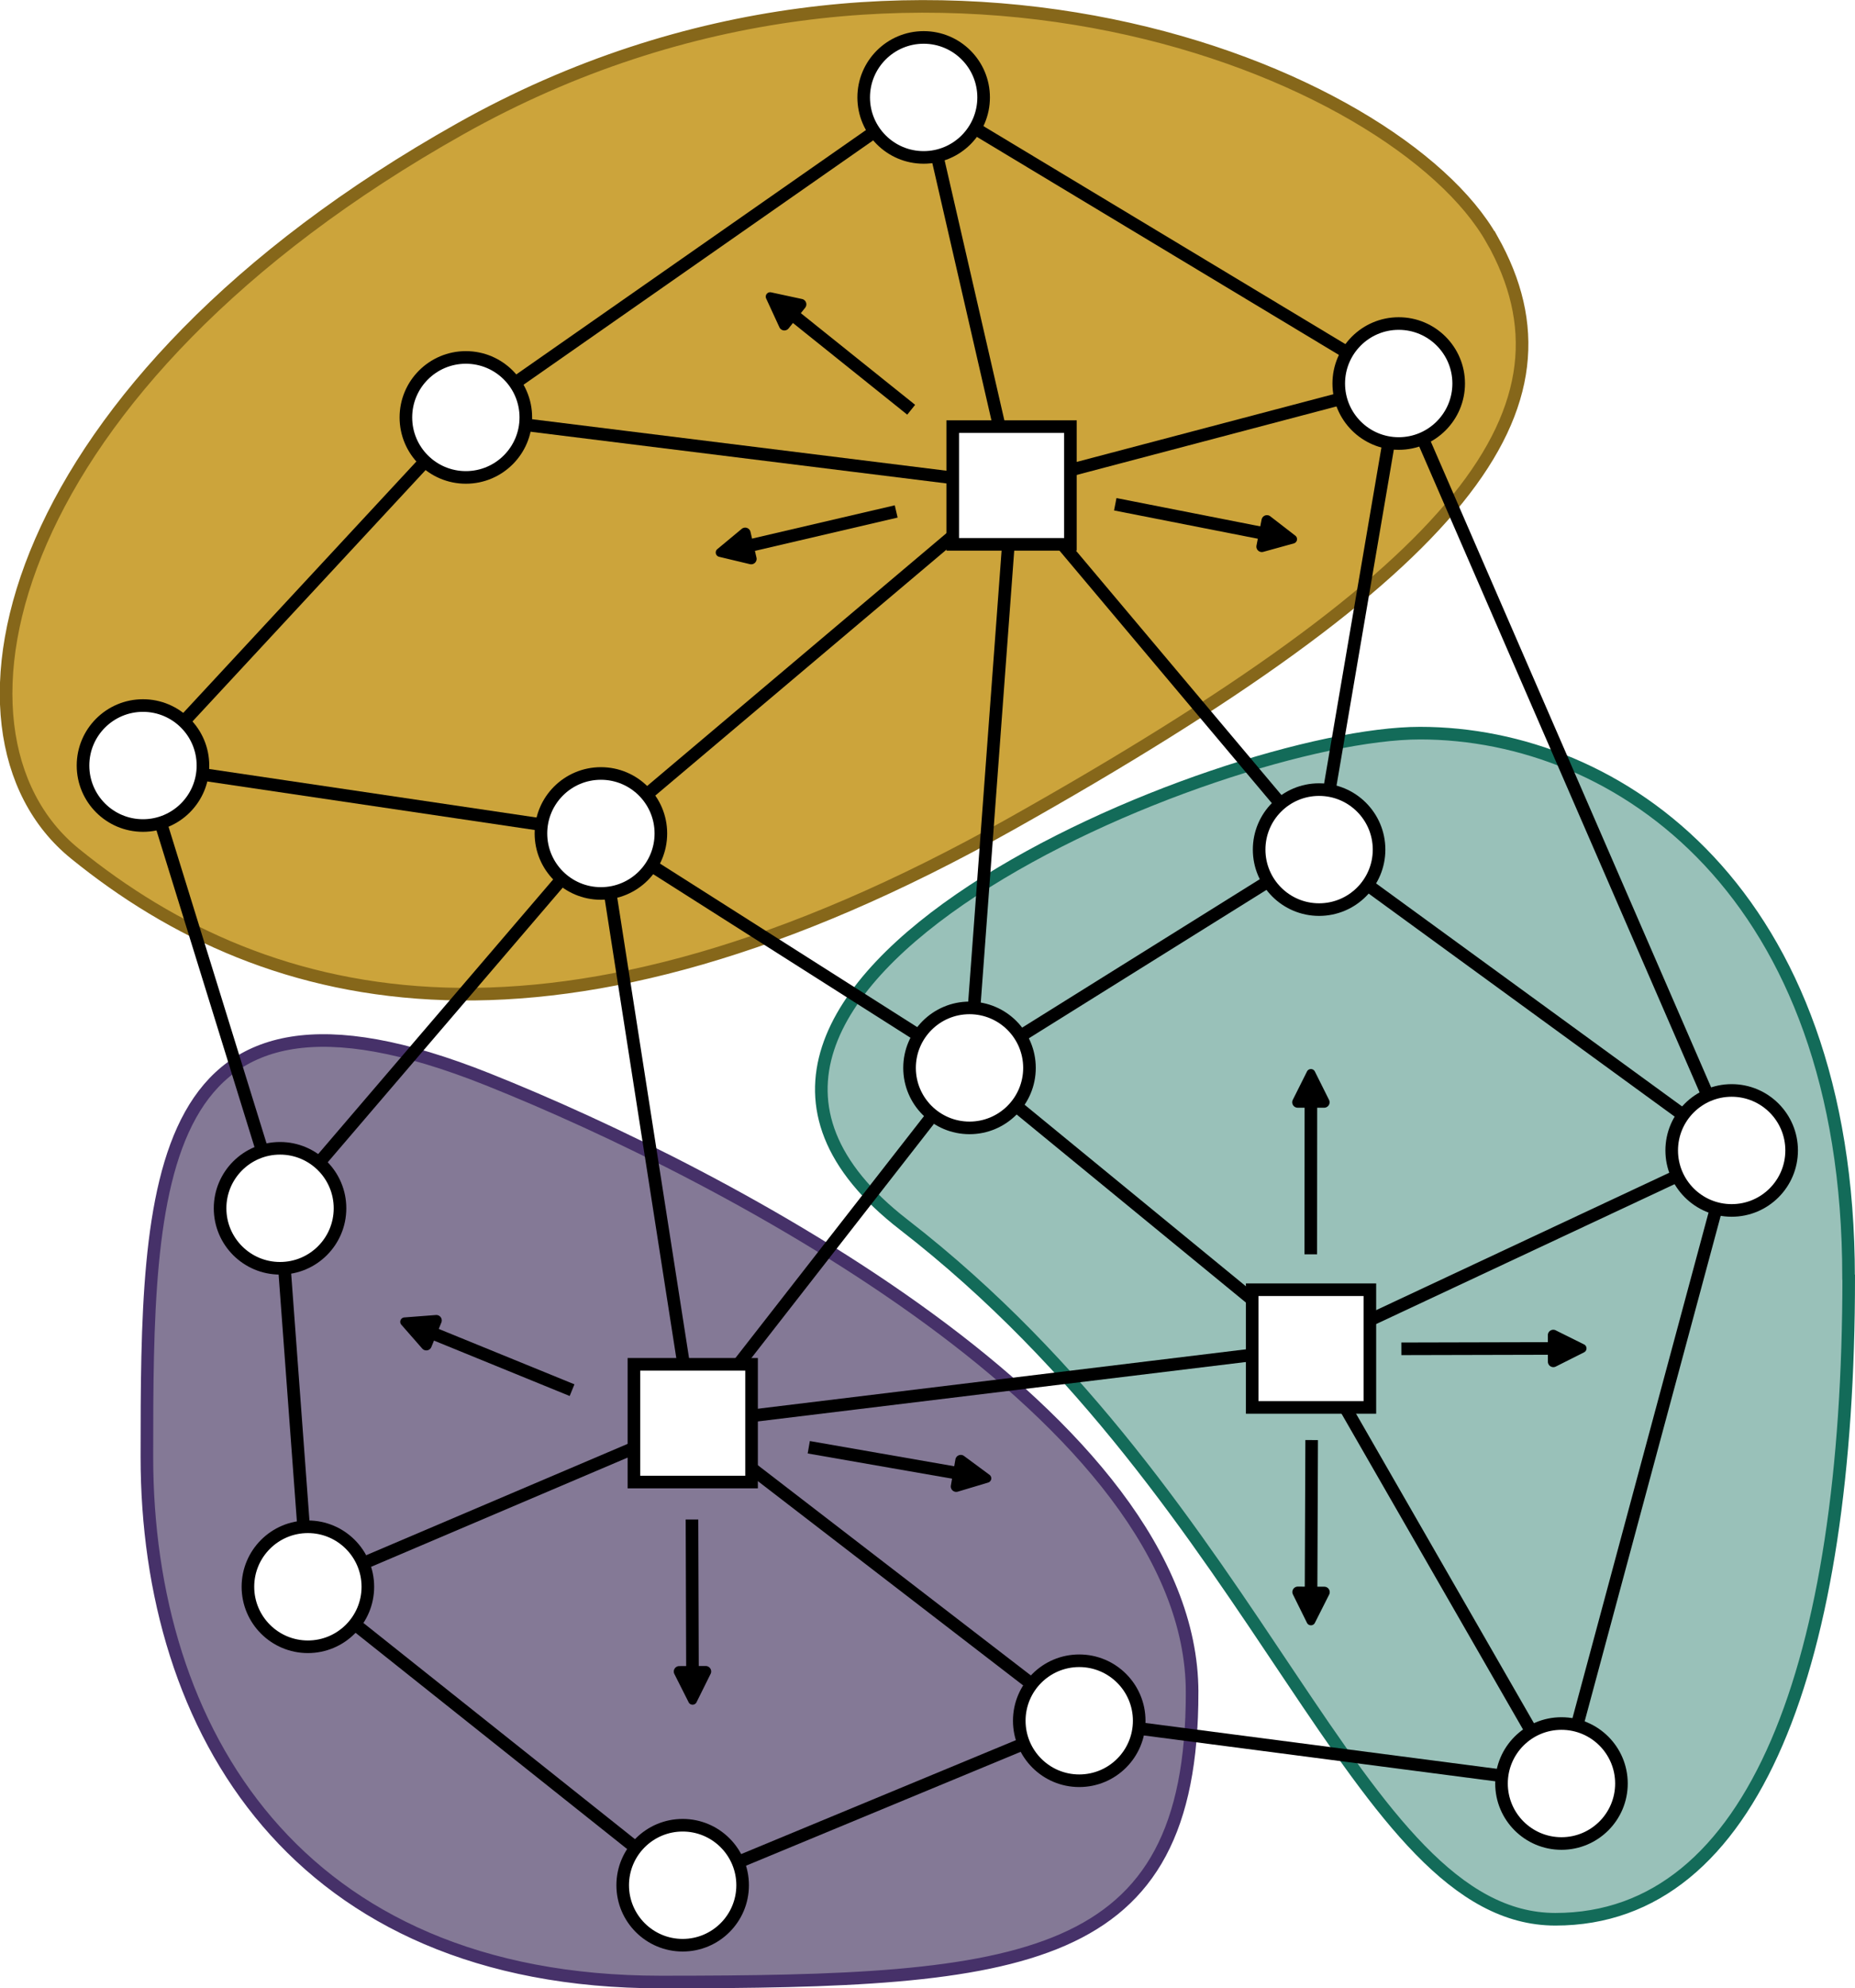 <?xml version="1.0" encoding="UTF-8" standalone="no"?>
<!-- Created with Inkscape (http://www.inkscape.org/) -->

<svg
   width="14.725mm"
   height="15.776mm"
   viewBox="0 0 14.725 15.776"
   version="1.1"
   id="svg1"
   inkscape:export-filename="scr1.pdf"
   inkscape:export-xdpi="200"
   inkscape:export-ydpi="200"
   inkscape:version="1.4 (e7c3feb100, 2024-10-09)"
   sodipodi:docname="scr3.svg"
   xmlns:inkscape="http://www.inkscape.org/namespaces/inkscape"
   xmlns:sodipodi="http://sodipodi.sourceforge.net/DTD/sodipodi-0.dtd"
   xmlns="http://www.w3.org/2000/svg"
   xmlns:svg="http://www.w3.org/2000/svg">
  <sodipodi:namedview
     id="namedview1"
     pagecolor="#ffffff"
     bordercolor="#000000"
     borderopacity="0.25"
     inkscape:showpageshadow="2"
     inkscape:pageopacity="0.0"
     inkscape:pagecheckerboard="0"
     inkscape:deskcolor="#d1d1d1"
     inkscape:document-units="mm"
     showguides="false"
     inkscape:zoom="13.298653"
     inkscape:cx="26.393651"
     inkscape:cy="35.003545"
     inkscape:window-width="2194"
     inkscape:window-height="1162"
     inkscape:window-x="0"
     inkscape:window-y="0"
     inkscape:window-maximized="1"
     inkscape:current-layer="layer3" />
  <defs
     id="defs1">
    <marker
       style="overflow:visible"
       id="RoundedArrow"
       refX="0"
       refY="0"
       orient="auto-start-reverse"
       inkscape:stockid="Rounded arrow"
       markerWidth="0.5"
       markerHeight="0.5"
       viewBox="0 0 1 1"
       inkscape:isstock="true"
       inkscape:collect="always"
       preserveAspectRatio="xMidYMid">
      <path
         transform="scale(0.7)"
         d="m -0.211,-4.106 6.422,3.211 a 1,1 90 0 1 0,1.789 L -0.211,4.106 A 1.236,1.236 31.717 0 1 -2,3 v -6 a 1.236,1.236 148.283 0 1 1.789,-1.106 z"
         style="fill:context-stroke;fill-rule:evenodd;stroke:none"
         id="path37" />
    </marker>
    <marker
       style="overflow:visible"
       id="RoundedArrow-5"
       refX="0"
       refY="0"
       orient="auto-start-reverse"
       inkscape:stockid="Rounded arrow"
       markerWidth="0.5"
       markerHeight="0.5"
       viewBox="0 0 1 1"
       inkscape:isstock="true"
       inkscape:collect="always"
       preserveAspectRatio="xMidYMid">
      <path
         transform="scale(0.7)"
         d="m -0.211,-4.106 6.422,3.211 a 1,1 90 0 1 0,1.789 L -0.211,4.106 A 1.236,1.236 31.717 0 1 -2,3 v -6 a 1.236,1.236 148.283 0 1 1.789,-1.106 z"
         style="fill:context-stroke;fill-rule:evenodd;stroke:none"
         id="path37-7" />
    </marker>
    <marker
       style="overflow:visible"
       id="RoundedArrow-9"
       refX="0"
       refY="0"
       orient="auto-start-reverse"
       inkscape:stockid="Rounded arrow"
       markerWidth="0.5"
       markerHeight="0.5"
       viewBox="0 0 1 1"
       inkscape:isstock="true"
       inkscape:collect="always"
       preserveAspectRatio="xMidYMid">
      <path
         transform="scale(0.7)"
         d="m -0.211,-4.106 6.422,3.211 a 1,1 90 0 1 0,1.789 L -0.211,4.106 A 1.236,1.236 31.717 0 1 -2,3 v -6 a 1.236,1.236 148.283 0 1 1.789,-1.106 z"
         style="fill:context-stroke;fill-rule:evenodd;stroke:none"
         id="path37-75" />
    </marker>
    <marker
       style="overflow:visible"
       id="RoundedArrow-1"
       refX="0"
       refY="0"
       orient="auto-start-reverse"
       inkscape:stockid="Rounded arrow"
       markerWidth="0.5"
       markerHeight="0.5"
       viewBox="0 0 1 1"
       inkscape:isstock="true"
       inkscape:collect="always"
       preserveAspectRatio="xMidYMid">
      <path
         transform="scale(0.7)"
         d="m -0.211,-4.106 6.422,3.211 a 1,1 90 0 1 0,1.789 L -0.211,4.106 A 1.236,1.236 31.717 0 1 -2,3 v -6 a 1.236,1.236 148.283 0 1 1.789,-1.106 z"
         style="fill:context-stroke;fill-rule:evenodd;stroke:none"
         id="path37-8" />
    </marker>
    <marker
       style="overflow:visible"
       id="RoundedArrow-3"
       refX="0"
       refY="0"
       orient="auto-start-reverse"
       inkscape:stockid="Rounded arrow"
       markerWidth="0.5"
       markerHeight="0.5"
       viewBox="0 0 1 1"
       inkscape:isstock="true"
       inkscape:collect="always"
       preserveAspectRatio="xMidYMid">
      <path
         transform="scale(0.7)"
         d="m -0.211,-4.106 6.422,3.211 a 1,1 90 0 1 0,1.789 L -0.211,4.106 A 1.236,1.236 31.717 0 1 -2,3 v -6 a 1.236,1.236 148.283 0 1 1.789,-1.106 z"
         style="fill:context-stroke;fill-rule:evenodd;stroke:none"
         id="path37-3" />
    </marker>
    <marker
       style="overflow:visible"
       id="RoundedArrow-8"
       refX="0"
       refY="0"
       orient="auto-start-reverse"
       inkscape:stockid="Rounded arrow"
       markerWidth="0.5"
       markerHeight="0.5"
       viewBox="0 0 1 1"
       inkscape:isstock="true"
       inkscape:collect="always"
       preserveAspectRatio="xMidYMid">
      <path
         transform="scale(0.7)"
         d="m -0.211,-4.106 6.422,3.211 a 1,1 90 0 1 0,1.789 L -0.211,4.106 A 1.236,1.236 31.717 0 1 -2,3 v -6 a 1.236,1.236 148.283 0 1 1.789,-1.106 z"
         style="fill:context-stroke;fill-rule:evenodd;stroke:none"
         id="path37-89" />
    </marker>
    <marker
       style="overflow:visible"
       id="RoundedArrow-30"
       refX="0"
       refY="0"
       orient="auto-start-reverse"
       inkscape:stockid="Rounded arrow"
       markerWidth="0.5"
       markerHeight="0.5"
       viewBox="0 0 1 1"
       inkscape:isstock="true"
       inkscape:collect="always"
       preserveAspectRatio="xMidYMid">
      <path
         transform="scale(0.7)"
         d="m -0.211,-4.106 6.422,3.211 a 1,1 90 0 1 0,1.789 L -0.211,4.106 A 1.236,1.236 31.717 0 1 -2,3 v -6 a 1.236,1.236 148.283 0 1 1.789,-1.106 z"
         style="fill:context-stroke;fill-rule:evenodd;stroke:none"
         id="path37-30" />
    </marker>
    <marker
       style="overflow:visible"
       id="RoundedArrow-0"
       refX="0"
       refY="0"
       orient="auto-start-reverse"
       inkscape:stockid="Rounded arrow"
       markerWidth="0.5"
       markerHeight="0.5"
       viewBox="0 0 1 1"
       inkscape:isstock="true"
       inkscape:collect="always"
       preserveAspectRatio="xMidYMid">
      <path
         transform="scale(0.7)"
         d="m -0.211,-4.106 6.422,3.211 a 1,1 90 0 1 0,1.789 L -0.211,4.106 A 1.236,1.236 31.717 0 1 -2,3 v -6 a 1.236,1.236 148.283 0 1 1.789,-1.106 z"
         style="fill:context-stroke;fill-rule:evenodd;stroke:none"
         id="path37-5" />
    </marker>
    <marker
       style="overflow:visible"
       id="RoundedArrow-2"
       refX="0"
       refY="0"
       orient="auto-start-reverse"
       inkscape:stockid="Rounded arrow"
       markerWidth="0.5"
       markerHeight="0.5"
       viewBox="0 0 1 1"
       inkscape:isstock="true"
       inkscape:collect="always"
       preserveAspectRatio="xMidYMid">
      <path
         transform="scale(0.7)"
         d="m -0.211,-4.106 6.422,3.211 a 1,1 90 0 1 0,1.789 L -0.211,4.106 A 1.236,1.236 31.717 0 1 -2,3 v -6 a 1.236,1.236 148.283 0 1 1.789,-1.106 z"
         style="fill:context-stroke;fill-rule:evenodd;stroke:none"
         id="path37-2" />
    </marker>
  </defs>
  <g
     inkscape:label="Layer 1"
     inkscape:groupmode="layer"
     id="layer1"
     transform="translate(-21.491,-13.791)">
    <path
       id="path33"
       style="fill:#847996;fill-opacity:1;stroke:#463169;stroke-width:0.1;stroke-opacity:1"
       d="m 30.954,27.219 c 0,2.17 -1.328,2.298 -4.218,2.298 -2.89,0 -4.079,-1.998 -4.079,-4.168 0,-2.17 0.022,-4.065 2.706,-2.994 1.895,0.756 5.591,2.694 5.591,4.864 z"
       sodipodi:nodetypes="sssss" />
    <path
       id="path34"
       style="fill:#99c1b9;fill-opacity:1;stroke:#136b59;stroke-width:0.1;stroke-opacity:1"
       d="m 36.166,23.926 c -10e-7,3.055 -0.746,5.093 -2.328,5.093 -1.582,0 -2.308,-3.292 -5.173,-5.511 -2.415,-1.871 2.516,-3.9 4.098,-3.9 1.582,-10e-7 3.402,1.263 3.402,4.317 z"
       sodipodi:nodetypes="sssss" />
    <path
       id="path35"
       style="fill:#cca43b;fill-opacity:1;stroke:#86671a;stroke-width:0.1;stroke-opacity:1"
       transform="rotate(-29.33)"
       d="m 21.376,30.009 c 0,1.533 -1.463,2.172 -5.6,2.172 -4.137,0 -5.862,-1.583 -6.595,-3.436 -0.564,-1.425 1.349,-3.514 5.486,-3.514 4.137,0 6.708,3.245 6.708,4.778 z"
       sodipodi:nodetypes="sssss" />
  </g>
  <g
     inkscape:groupmode="layer"
     id="layer2"
     inkscape:label="Layer 2"
     transform="translate(0.609,0.247)">
    <circle
       style="fill:#ffffff;fill-opacity:1;stroke:#000000;stroke-width:0.1;stroke-dasharray:none;stroke-opacity:1"
       id="path1"
       cx="1.614"
       cy="9.34"
       r="0.476" />
    <circle
       style="fill:#ffffff;fill-opacity:1;stroke:#000000;stroke-width:0.1;stroke-dasharray:none;stroke-opacity:1"
       id="path1-2"
       cx="4.161"
       cy="6.366"
       r="0.476" />
    <circle
       style="fill:#ffffff;fill-opacity:1;stroke:#000000;stroke-width:0.1;stroke-dasharray:none;stroke-opacity:1"
       id="path1-7"
       cx="7.087"
       cy="8.226"
       r="0.476" />
    <circle
       style="fill:#ffffff;fill-opacity:1;stroke:#000000;stroke-width:0.1;stroke-dasharray:none;stroke-opacity:1"
       id="path1-1"
       cx="10.494"
       cy="2.796"
       r="0.476" />
    <circle
       style="fill:#ffffff;fill-opacity:1;stroke:#000000;stroke-width:0.1;stroke-dasharray:none;stroke-opacity:1"
       id="path1-19"
       cx="3.089"
       cy="3.065"
       r="0.476" />
    <circle
       style="fill:#ffffff;fill-opacity:1;stroke:#000000;stroke-width:0.1;stroke-dasharray:none;stroke-opacity:1"
       id="path1-610"
       cx="13.137"
       cy="-8.881"
       transform="scale(1,-1)"
       r="0.476" />
    <circle
       style="fill:#ffffff;fill-opacity:1;stroke:#000000;stroke-width:0.1;stroke-dasharray:none;stroke-opacity:1"
       id="path1-0"
       cx="1.835"
       cy="12.343"
       r="0.476" />
    <circle
       style="fill:#ffffff;fill-opacity:1;stroke:#000000;stroke-width:0.1;stroke-dasharray:none;stroke-opacity:1"
       id="path1-54"
       cx="4.81"
       cy="14.711"
       r="0.476" />
    <circle
       style="fill:#ffffff;fill-opacity:1;stroke:#000000;stroke-width:0.1;stroke-dasharray:none;stroke-opacity:1"
       id="path1-69"
       cx="11.786"
       cy="13.904"
       r="0.476" />
    <circle
       style="fill:#ffffff;fill-opacity:1;stroke:#000000;stroke-width:0.1;stroke-dasharray:none;stroke-opacity:1"
       id="path1-4"
       cx="6.723"
       cy="0.526"
       r="0.476" />
    <circle
       style="fill:#ffffff;fill-opacity:1;stroke:#000000;stroke-width:0.1;stroke-dasharray:none;stroke-opacity:1"
       id="path1-6"
       cx="7.958"
       cy="13.406"
       r="0.476" />
    <circle
       style="fill:#ffffff;fill-opacity:1;stroke:#000000;stroke-width:0.1;stroke-dasharray:none;stroke-opacity:1"
       id="path1-20"
       cx="9.862"
       cy="6.494"
       r="0.476" />
    <circle
       style="fill:#ffffff;fill-opacity:1;stroke:#000000;stroke-width:0.1;stroke-dasharray:none;stroke-opacity:1"
       id="path1-59"
       cx="0.526"
       cy="5.827"
       r="0.476" />
    <path
       style="fill:none;fill-rule:evenodd;stroke:#000000;stroke-width:0.1;stroke-linecap:butt;stroke-linejoin:miter;stroke-dasharray:none;stroke-opacity:1"
       d="m 2.208,12.64 2.229,1.774"
       id="path2"
       inkscape:connector-type="polyline"
       inkscape:connector-curvature="0"
       inkscape:connection-start="#path1-0"
       inkscape:connection-end="#path1-54" />
    <path
       style="fill:none;fill-rule:evenodd;stroke:#000000;stroke-width:0.1;stroke-linecap:butt;stroke-linejoin:miter;stroke-dasharray:none;stroke-opacity:1"
       d="M 5.25,14.528 7.518,13.588"
       id="path4"
       inkscape:connector-type="polyline"
       inkscape:connector-curvature="0"
       inkscape:connection-start="#path1-54"
       inkscape:connection-end="#path1-6" />
    <path
       style="fill:none;fill-rule:evenodd;stroke:#000000;stroke-width:0.1;stroke-linecap:butt;stroke-linejoin:miter;stroke-dasharray:none;stroke-opacity:1"
       d="m 8.43,13.467 2.883,0.376"
       id="path5"
       inkscape:connector-type="polyline"
       inkscape:connector-curvature="0"
       inkscape:connection-start="#path1-6"
       inkscape:connection-end="#path1-69" />
    <path
       style="fill:none;fill-rule:evenodd;stroke:#000000;stroke-width:0.1;stroke-linecap:butt;stroke-linejoin:miter;stroke-dasharray:none;stroke-opacity:1"
       d="M 5.267,11.334 7.581,13.115"
       id="path6"
       inkscape:connector-type="polyline"
       inkscape:connector-curvature="0"
       inkscape:connection-end="#path1-6" />
    <path
       style="fill:none;fill-rule:evenodd;stroke:#000000;stroke-width:0.1;stroke-linecap:butt;stroke-linejoin:miter;stroke-dasharray:none;stroke-opacity:1"
       d="M 4.452,11.23 2.274,12.157"
       id="path7"
       inkscape:connector-type="polyline"
       inkscape:connector-curvature="0"
       inkscape:connection-end="#path1-0" />
    <path
       style="fill:none;fill-rule:evenodd;stroke:#000000;stroke-width:0.1;stroke-linecap:butt;stroke-linejoin:miter;stroke-dasharray:none;stroke-opacity:1"
       d="m 1.649,9.815 0.152,2.053"
       id="path8"
       inkscape:connector-type="polyline"
       inkscape:connector-curvature="0"
       inkscape:connection-start="#path1"
       inkscape:connection-end="#path1-0" />
    <path
       style="fill:none;fill-rule:evenodd;stroke:#000000;stroke-width:0.1;stroke-linecap:butt;stroke-linejoin:miter;stroke-dasharray:none;stroke-opacity:1"
       d="M 0.667,6.282 1.473,8.885"
       id="path9"
       inkscape:connector-type="polyline"
       inkscape:connector-curvature="0"
       inkscape:connection-start="#path1-59"
       inkscape:connection-end="#path1" />
    <path
       style="fill:none;fill-rule:evenodd;stroke:#000000;stroke-width:0.1;stroke-linecap:butt;stroke-linejoin:miter;stroke-dasharray:none;stroke-opacity:1"
       d="M 0.997,5.897 3.69,6.296"
       id="path10"
       inkscape:connector-type="polyline"
       inkscape:connector-curvature="0"
       inkscape:connection-start="#path1-59"
       inkscape:connection-end="#path1-2" />
    <path
       style="fill:none;fill-rule:evenodd;stroke:#000000;stroke-width:0.1;stroke-linecap:butt;stroke-linejoin:miter;stroke-dasharray:none;stroke-opacity:1"
       d="M 1.924,8.978 3.851,6.727"
       id="path11"
       inkscape:connector-type="polyline"
       inkscape:connector-curvature="0"
       inkscape:connection-start="#path1"
       inkscape:connection-end="#path1-2" />
    <path
       style="fill:none;fill-rule:evenodd;stroke:#000000;stroke-width:0.1;stroke-linecap:butt;stroke-linejoin:miter;stroke-dasharray:none;stroke-opacity:1"
       d="M 4.234,6.836 4.817,10.573"
       id="path12"
       inkscape:connector-type="polyline"
       inkscape:connector-curvature="0"
       inkscape:connection-start="#path1-2" />
    <path
       style="fill:none;fill-rule:evenodd;stroke:#000000;stroke-width:0.1;stroke-linecap:butt;stroke-linejoin:miter;stroke-dasharray:none;stroke-opacity:1"
       d="M 5.363,10.986 9.324,10.504"
       id="path13"
       inkscape:connector-type="polyline"
       inkscape:connector-curvature="0" />
    <path
       style="fill:none;fill-rule:evenodd;stroke:#000000;stroke-width:0.1;stroke-linecap:butt;stroke-linejoin:miter;stroke-dasharray:none;stroke-opacity:1"
       d="m 10.034,10.859 1.514,2.633"
       id="path14"
       inkscape:connector-type="polyline"
       inkscape:connector-curvature="0"
       inkscape:connection-end="#path1-69" />
    <path
       style="fill:none;fill-rule:evenodd;stroke:#000000;stroke-width:0.1;stroke-linecap:butt;stroke-linejoin:miter;stroke-dasharray:none;stroke-opacity:1"
       d="M 11.909,13.445 13.014,9.341"
       id="path15"
       inkscape:connector-type="polyline"
       inkscape:connector-curvature="0"
       inkscape:connection-start="#path1-69"
       inkscape:connection-end="#path1-610" />
    <path
       style="fill:none;fill-rule:evenodd;stroke:#000000;stroke-width:0.1;stroke-linecap:butt;stroke-linejoin:miter;stroke-dasharray:none;stroke-opacity:1"
       d="M 10.228,10.244 12.706,9.083"
       id="path16"
       inkscape:connector-type="polyline"
       inkscape:connector-curvature="0"
       inkscape:connection-end="#path1-610" />
    <path
       style="fill:none;fill-rule:evenodd;stroke:#000000;stroke-width:0.1;stroke-linecap:butt;stroke-linejoin:miter;stroke-dasharray:none;stroke-opacity:1"
       d="M 5.183,10.668 6.795,8.601"
       id="path17"
       inkscape:connector-type="polyline"
       inkscape:connector-curvature="0"
       inkscape:connection-end="#path1-7" />
    <path
       style="fill:none;fill-rule:evenodd;stroke:#000000;stroke-width:0.1;stroke-linecap:butt;stroke-linejoin:miter;stroke-dasharray:none;stroke-opacity:1"
       d="M 0.85,5.478 2.765,3.414"
       id="path18"
       inkscape:connector-type="polyline"
       inkscape:connector-curvature="0"
       inkscape:connection-start="#path1-59"
       inkscape:connection-end="#path1-19" />
    <path
       style="fill:none;fill-rule:evenodd;stroke:#000000;stroke-width:0.1;stroke-linecap:butt;stroke-linejoin:miter;stroke-dasharray:none;stroke-opacity:1"
       d="M 3.561,3.123 6.958,3.545"
       id="path19"
       inkscape:connector-type="polyline"
       inkscape:connector-curvature="0"
       inkscape:connection-start="#path1-19" />
    <path
       style="fill:none;fill-rule:evenodd;stroke:#000000;stroke-width:0.1;stroke-linecap:butt;stroke-linejoin:miter;stroke-dasharray:none;stroke-opacity:1"
       d="M 4.524,6.058 7.067,3.911"
       id="path20"
       inkscape:connector-type="polyline"
       inkscape:connector-curvature="0"
       inkscape:connection-start="#path1-2" />
    <path
       style="fill:none;fill-rule:evenodd;stroke:#000000;stroke-width:0.1;stroke-linecap:butt;stroke-linejoin:miter;stroke-dasharray:none;stroke-opacity:1"
       d="M 3.479,2.792 6.332,0.799"
       id="path21"
       inkscape:connector-type="polyline"
       inkscape:connector-curvature="0"
       inkscape:connection-start="#path1-19"
       inkscape:connection-end="#path1-4" />
    <path
       style="fill:none;fill-rule:evenodd;stroke:#000000;stroke-width:0.1;stroke-linecap:butt;stroke-linejoin:miter;stroke-dasharray:none;stroke-opacity:1"
       d="M 7.891,3.482 10.034,2.917"
       id="path22"
       inkscape:connector-type="polyline"
       inkscape:connector-curvature="0"
       inkscape:connection-end="#path1-1" />
    <path
       style="fill:none;fill-rule:evenodd;stroke:#000000;stroke-width:0.1;stroke-linecap:butt;stroke-linejoin:miter;stroke-dasharray:none;stroke-opacity:1"
       d="M 7.324,3.139 6.83,0.99"
       id="path23"
       inkscape:connector-type="polyline"
       inkscape:connector-curvature="0"
       inkscape:connection-end="#path1-4" />
    <path
       style="fill:none;fill-rule:evenodd;stroke:#000000;stroke-width:0.1;stroke-linecap:butt;stroke-linejoin:miter;stroke-dasharray:none;stroke-opacity:1"
       d="M 7.131,0.772 10.086,2.551"
       id="path24"
       inkscape:connector-type="polyline"
       inkscape:connector-curvature="0"
       inkscape:connection-start="#path1-4"
       inkscape:connection-end="#path1-1" />
    <path
       style="fill:none;fill-rule:evenodd;stroke:#000000;stroke-width:0.1;stroke-linecap:butt;stroke-linejoin:miter;stroke-dasharray:none;stroke-opacity:1"
       d="M 7.456,8.527 9.428,10.144"
       id="path25"
       inkscape:connector-type="polyline"
       inkscape:connector-curvature="0"
       inkscape:connection-start="#path1-7" />
    <path
       style="fill:none;fill-rule:evenodd;stroke:#000000;stroke-width:0.1;stroke-linecap:butt;stroke-linejoin:miter;stroke-dasharray:none;stroke-opacity:1"
       d="M 4.562,6.621 6.685,7.97"
       id="path26"
       inkscape:connector-type="polyline"
       inkscape:connector-curvature="0"
       inkscape:connection-start="#path1-2"
       inkscape:connection-end="#path1-7" />
    <path
       style="fill:none;fill-rule:evenodd;stroke:#000000;stroke-width:0.1;stroke-linecap:butt;stroke-linejoin:miter;stroke-dasharray:none;stroke-opacity:1"
       d="M 7.491,7.974 9.458,6.746"
       id="path27"
       inkscape:connector-type="polyline"
       inkscape:connector-curvature="0"
       inkscape:connection-start="#path1-7"
       inkscape:connection-end="#path1-20" />
    <path
       style="fill:none;fill-rule:evenodd;stroke:#000000;stroke-width:0.1;stroke-linecap:butt;stroke-linejoin:miter;stroke-dasharray:none;stroke-opacity:1"
       d="M 10.247,6.775 12.752,8.6"
       id="path28"
       inkscape:connector-type="polyline"
       inkscape:connector-curvature="0"
       inkscape:connection-start="#path1-20"
       inkscape:connection-end="#path1-610" />
    <path
       style="fill:none;fill-rule:evenodd;stroke:#000000;stroke-width:0.1;stroke-linecap:butt;stroke-linejoin:miter;stroke-dasharray:none;stroke-opacity:1"
       d="M 10.414,3.265 9.943,6.025"
       id="path29"
       inkscape:connector-type="polyline"
       inkscape:connector-curvature="0"
       inkscape:connection-start="#path1-1"
       inkscape:connection-end="#path1-20" />
    <path
       style="fill:none;fill-rule:evenodd;stroke:#000000;stroke-width:0.1;stroke-linecap:butt;stroke-linejoin:miter;stroke-dasharray:none;stroke-opacity:1"
       d="M 7.395,4.078 7.123,7.751"
       id="path30"
       inkscape:connector-type="polyline"
       inkscape:connector-curvature="0"
       inkscape:connection-end="#path1-7" />
    <path
       style="fill:none;fill-rule:evenodd;stroke:#000000;stroke-width:0.1;stroke-linecap:butt;stroke-linejoin:miter;stroke-dasharray:none;stroke-opacity:1"
       d="M 7.737,3.968 9.556,6.13"
       id="path31"
       inkscape:connector-type="polyline"
       inkscape:connector-curvature="0"
       inkscape:connection-end="#path1-20" />
    <path
       style="fill:none;fill-rule:evenodd;stroke:#000000;stroke-width:0.1;stroke-linecap:butt;stroke-linejoin:miter;stroke-dasharray:none;stroke-opacity:1"
       d="m 10.684,3.233 2.263,5.211"
       id="path32"
       inkscape:connector-type="polyline"
       inkscape:connector-curvature="0"
       inkscape:connection-start="#path1-1"
       inkscape:connection-end="#path1-610" />
  </g>
  <g
     inkscape:groupmode="layer"
     id="layer3"
     inkscape:label="Layer 3">
    <rect
       style="fill:#ffffff;fill-opacity:1;stroke:#000000;stroke-width:0.1;stroke-dasharray:none;stroke-opacity:1"
       id="rect35-5"
       width="0.934"
       height="0.934"
       x="4.423"
       y="10.578"
       transform="translate(0.609,0.247)" />
    <rect
       style="fill:#ffffff;fill-opacity:1;stroke:#000000;stroke-width:0.1;stroke-dasharray:none;stroke-opacity:1"
       id="rect35"
       width="0.934"
       height="0.934"
       x="6.954"
       y="3.138"
       transform="translate(0.609,0.247)" />
    <rect
       style="fill:#ffffff;fill-opacity:1;stroke:#000000;stroke-width:0.1;stroke-dasharray:none;stroke-opacity:1"
       id="rect35-1"
       width="0.934"
       height="0.934"
       x="9.331"
       y="9.986"
       transform="translate(0.609,0.247)" />
    <path
       style="fill:none;fill-rule:evenodd;stroke:#000000;stroke-width:0.1;stroke-linecap:butt;stroke-linejoin:miter;stroke-dasharray:none;stroke-opacity:1;marker-end:url(#RoundedArrow)"
       d="M 7.114,4.058 5.913,4.338"
       id="path36"
       inkscape:connector-type="polyline"
       inkscape:connector-curvature="0" />
    <path
       style="fill:none;fill-rule:evenodd;stroke:#000000;stroke-width:0.1;stroke-linecap:butt;stroke-linejoin:miter;stroke-dasharray:none;stroke-opacity:1;marker-end:url(#RoundedArrow-5)"
       d="M 7.233,3.251 6.271,2.48"
       id="path36-1"
       inkscape:connector-type="polyline"
       inkscape:connector-curvature="0" />
    <path
       style="fill:none;fill-rule:evenodd;stroke:#000000;stroke-width:0.1;stroke-linecap:butt;stroke-linejoin:miter;stroke-dasharray:none;stroke-opacity:1;marker-end:url(#RoundedArrow-9)"
       d="M 8.853,4.001 10.063,4.239"
       id="path36-8"
       inkscape:connector-type="polyline"
       inkscape:connector-curvature="0" />
    <path
       style="fill:none;fill-rule:evenodd;stroke:#000000;stroke-width:0.1;stroke-linecap:butt;stroke-linejoin:miter;stroke-dasharray:none;stroke-opacity:1;marker-end:url(#RoundedArrow-1)"
       d="m 5.493,12.056 0.004,1.233"
       id="path36-6"
       inkscape:connector-type="polyline"
       inkscape:connector-curvature="0" />
    <path
       style="fill:none;fill-rule:evenodd;stroke:#000000;stroke-width:0.1;stroke-linecap:butt;stroke-linejoin:miter;stroke-dasharray:none;stroke-opacity:1;marker-end:url(#RoundedArrow-3)"
       d="M 4.541,11.03 3.399,10.564"
       id="path36-60"
       inkscape:connector-type="polyline"
       inkscape:connector-curvature="0" />
    <path
       style="fill:none;fill-rule:evenodd;stroke:#000000;stroke-width:0.1;stroke-linecap:butt;stroke-linejoin:miter;stroke-dasharray:none;stroke-opacity:1;marker-end:url(#RoundedArrow-8)"
       d="M 6.42,11.483 7.635,11.695"
       id="path36-7"
       inkscape:connector-type="polyline"
       inkscape:connector-curvature="0" />
    <path
       style="fill:none;fill-rule:evenodd;stroke:#000000;stroke-width:0.1;stroke-linecap:butt;stroke-linejoin:miter;stroke-dasharray:none;stroke-opacity:1;marker-end:url(#RoundedArrow-30)"
       d="m 10.405,9.952 0.001,-1.233"
       id="path36-2"
       inkscape:connector-type="polyline"
       inkscape:connector-curvature="0" />
    <path
       style="fill:none;fill-rule:evenodd;stroke:#000000;stroke-width:0.1;stroke-linecap:butt;stroke-linejoin:miter;stroke-dasharray:none;stroke-opacity:1;marker-end:url(#RoundedArrow-0)"
       d="m 11.124,10.702 1.233,-0.003"
       id="path36-4"
       inkscape:connector-type="polyline"
       inkscape:connector-curvature="0" />
    <path
       style="fill:none;fill-rule:evenodd;stroke:#000000;stroke-width:0.1;stroke-linecap:butt;stroke-linejoin:miter;stroke-dasharray:none;stroke-opacity:1;marker-end:url(#RoundedArrow-2)"
       d="m 10.412,11.426 -0.005,1.233"
       id="path36-77"
       inkscape:connector-type="polyline"
       inkscape:connector-curvature="0" />
  </g>
</svg>
